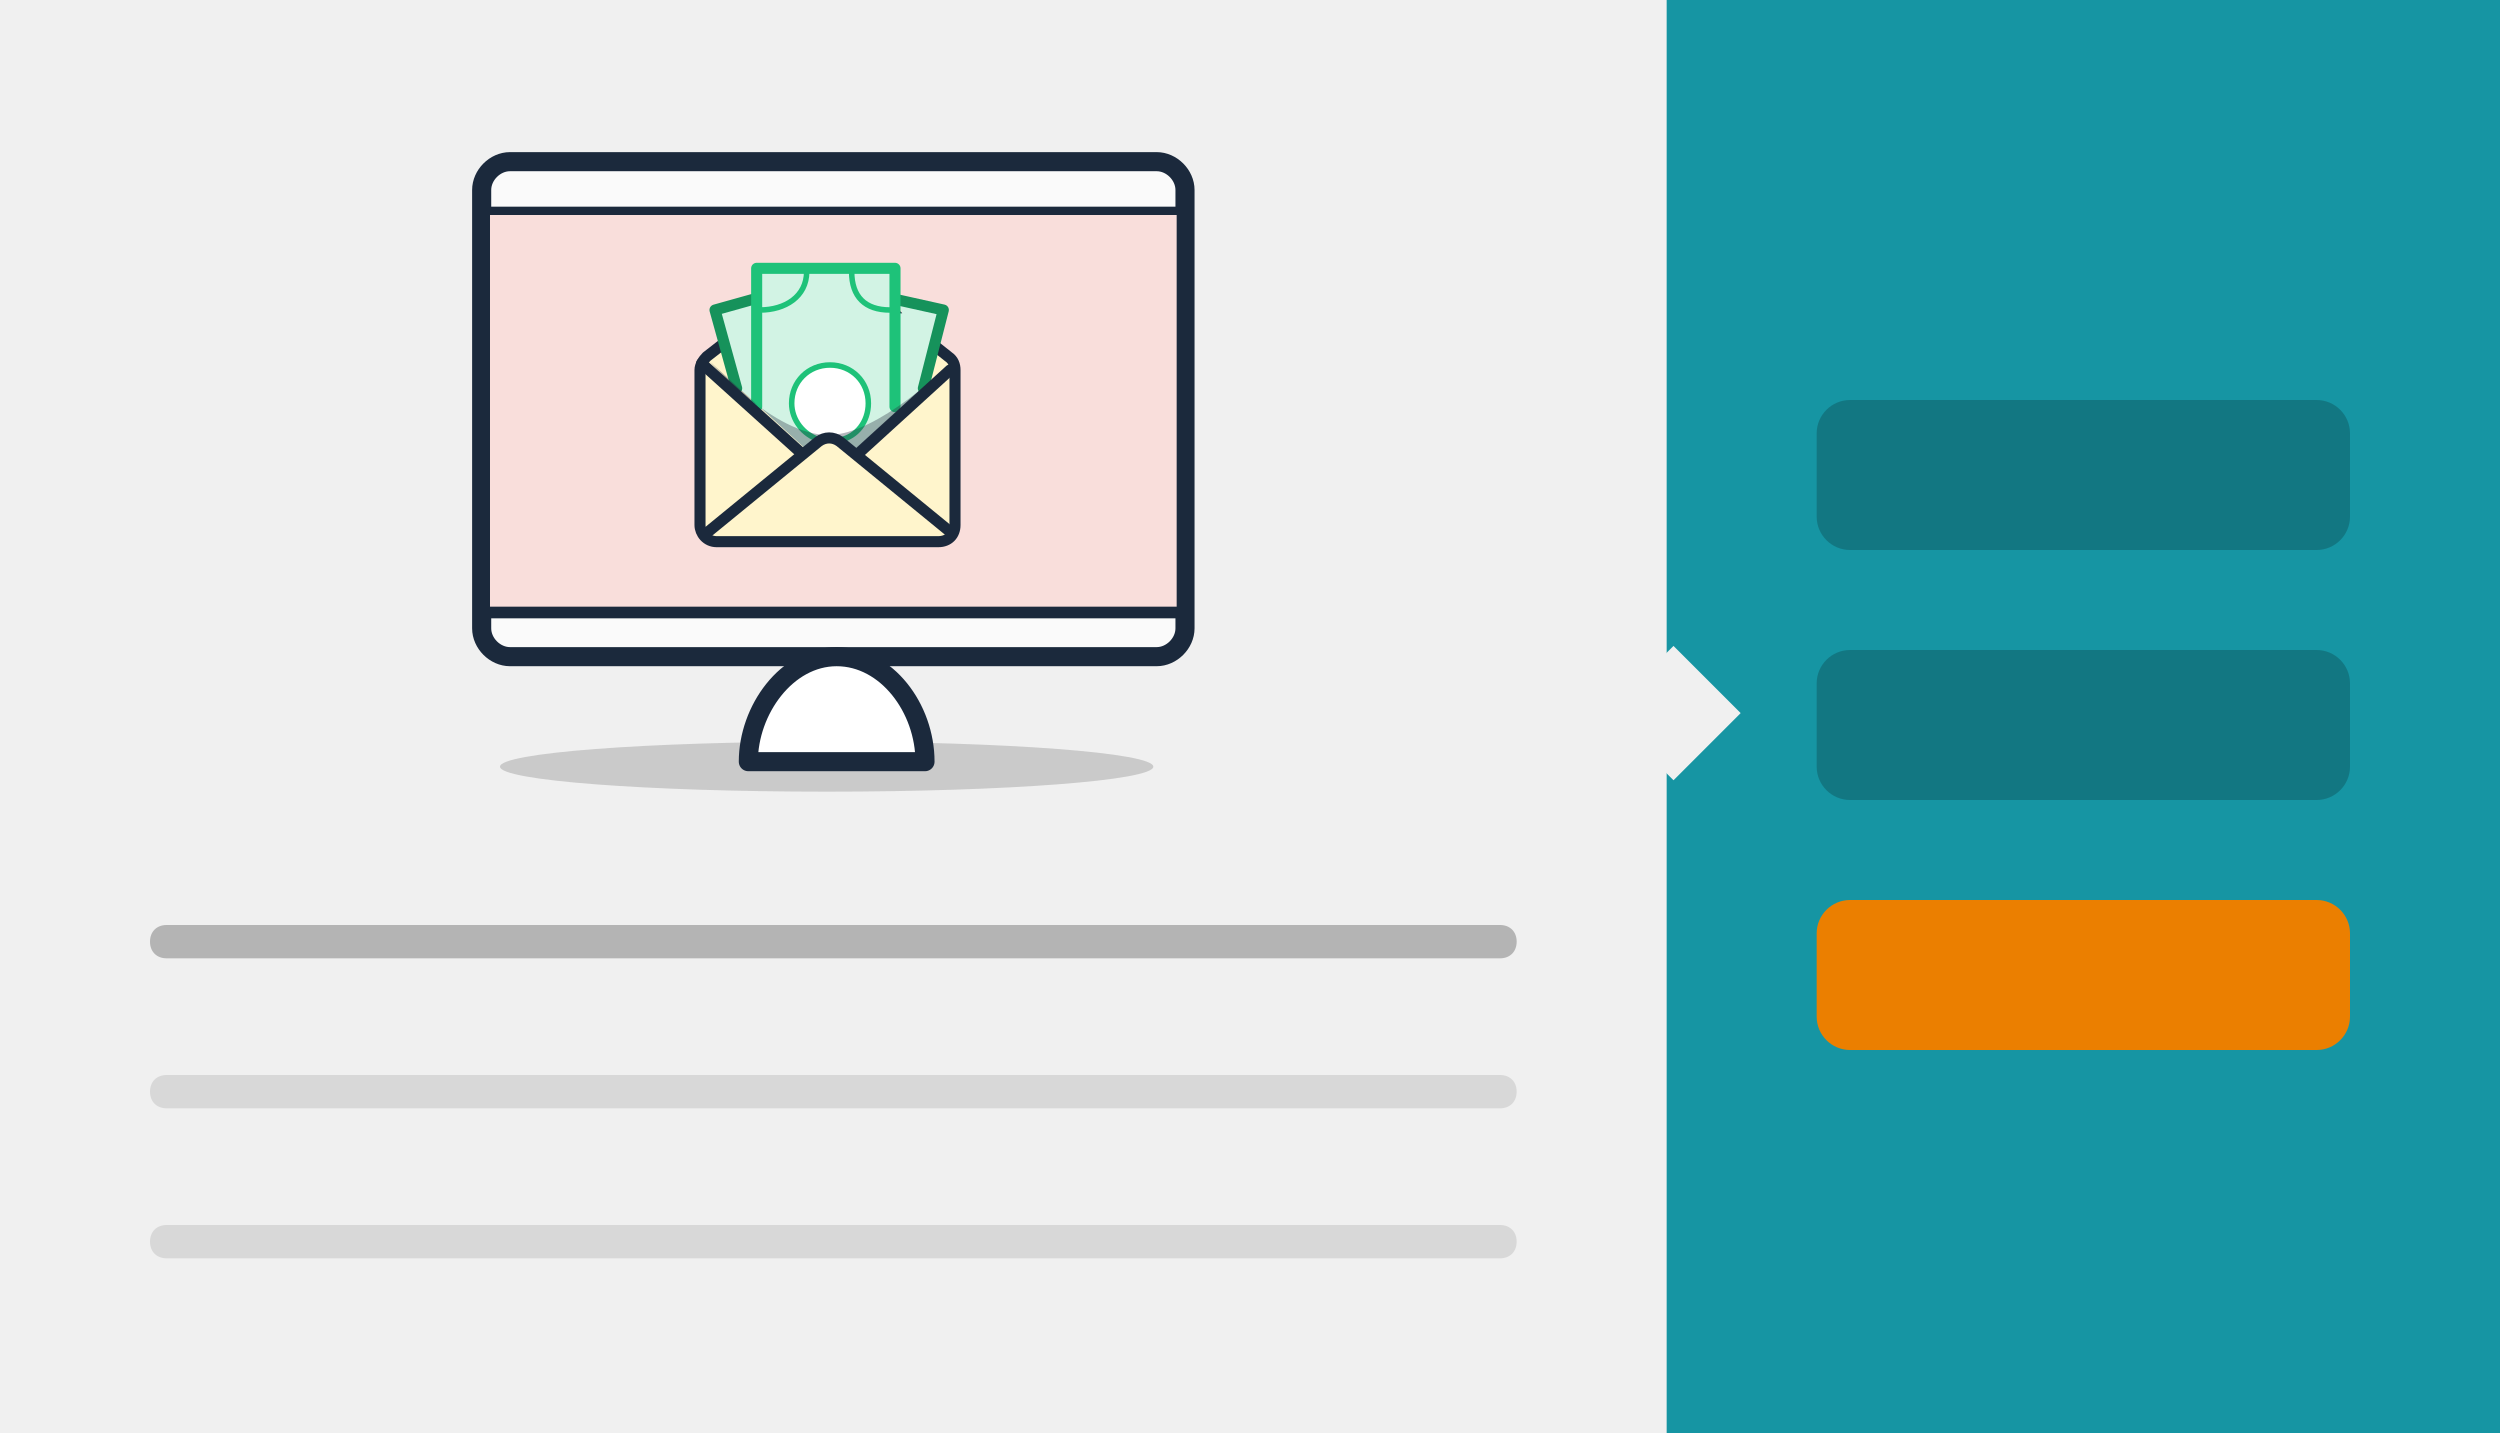 <?xml version="1.0" encoding="utf-8"?>
<!-- Generator: Adobe Illustrator 19.1.0, SVG Export Plug-In . SVG Version: 6.00 Build 0)  -->
<svg version="1.1" id="Layer_1" xmlns="http://www.w3.org/2000/svg" xmlns:xlink="http://www.w3.org/1999/xlink" x="0px" y="0px"
	 viewBox="-1674 2708 150 86" enable-background="new -1674 2708 150 86" xml:space="preserve">
<g id="Layer_1_1_" display="none">
	<rect x="-1994" y="2972" display="inline" fill="#F0F0F0" width="150" height="86"/>
	<path display="inline" opacity="0.25" enable-background="new    " d="M-1904,3029.5h-80c-0.6,0-1-0.4-1-1l0,0c0-0.6,0.4-1,1-1h80
		c0.6,0,1,0.4,1,1l0,0C-1903,3029.1-1903.4,3029.5-1904,3029.5z"/>
	<path display="inline" opacity="0.1" enable-background="new    " d="M-1904,3038.5h-80c-0.6,0-1-0.4-1-1l0,0c0-0.6,0.4-1,1-1h80
		c0.6,0,1,0.4,1,1l0,0C-1903,3038.1-1903.4,3038.5-1904,3038.5z"/>
	<path display="inline" opacity="0.1" enable-background="new    " d="M-1904,3047.5h-80c-0.6,0-1-0.4-1-1l0,0c0-0.6,0.4-1,1-1h80
		c0.6,0,1,0.4,1,1l0,0C-1903,3047.1-1903.4,3047.5-1904,3047.5z"/>
	<g display="inline">
		<g>
			<polygon fill="#31343B" points="-1936.9,3018.8 -1949.1,3018.8 -1948,3012.3 -1938,3012.3 			"/>
			<path fill="#4F535E" d="M-1933.7,3018.8h-18.6l0,0c0-1.1,0.9-2,2-2h14.6C-1934.6,3016.8-1933.7,3017.7-1933.7,3018.8
				L-1933.7,3018.8L-1933.7,3018.8z"/>
		</g>
		<g opacity="0.7">
			<path fill="#D9D3CD" d="M-1913.2,3000.3l-0.4,0.1c-0.1,0-0.2,0.1-0.3,0.1l-4.9,2.4l4.8,4.4c0.2,0,0.3,0,0.3-0.3l0.8-6.6
				C-1913,3000.4-1913.1,3000.3-1913.2,3000.3z"/>
			<path fill="#D9D3CD" d="M-1923.8,2999l0.4,0.2c0.1,0,0.2,0.1,0.3,0.2l4.3,3.6l-5.8,3c-0.2,0-0.2-0.1-0.2-0.3l0.8-6.6
				C-1924,2999-1923.9,2998.9-1923.8,2999z"/>
			<path fill="#EDE7DF" d="M-1924.8,3005.7l5.9-2.7l5,4.2c0,0.1-0.1,0.3-0.2,0.2l-10.7-1.4
				C-1924.8,3006-1924.9,3005.8-1924.8,3005.7z"/>
			<path fill="#EBE4DC" d="M-1913.1,3000.6l-5.6,3.2c-0.2,0.1-0.4,0.1-0.6-0.1l-4.7-4.5c0-0.1,0.1-0.3,0.2-0.2l10.6,1.4
				C-1913.1,3000.3-1913,3000.5-1913.1,3000.6z"/>
		</g>
		<g opacity="0.5">
			<path fill="#D9D3CD" d="M-1969.9,2992.8l-0.3-0.3c-0.1-0.1-0.1-0.1-0.2-0.2l-4-2.6l-1.2,5.5c0.1,0.2,0.1,0.2,0.3,0.1l5.3-2.3
				C-1969.9,2993-1969.9,2992.9-1969.9,2992.8z"/>
			<path fill="#D9D3CD" d="M-1973.6,2984.3v0.4c0,0.1,0,0.2,0,0.3l-0.8,4.9l-4.9-3c-0.1-0.2,0-0.2,0.2-0.3l5.3-2.3
				C-1973.8,2984.2-1973.6,2984.2-1973.6,2984.3z"/>
			<path fill="#EDE7DF" d="M-1979.2,2986.6l4.7,3.2l-0.9,5.6c-0.1,0.1-0.2,0.1-0.3,0l-3.7-8.6
				C-1979.4,2986.7-1979.3,2986.6-1979.2,2986.6z"/>
			<path fill="#EBE4DC" d="M-1970.1,2993.1l-4.9-2.8c-0.2-0.1-0.2-0.3-0.2-0.5l1.3-5.6c0.1-0.1,0.2-0.1,0.3,0l3.7,8.6
				C-1969.9,2993-1970,2993.1-1970.1,2993.1z"/>
		</g>
		<g opacity="0.6">
			<path fill="#D9D3CD" d="M-1903,3004h-0.2c-0.1,0-0.1,0-0.2,0l-2.6,0.3l1.4,2.7c0.1,0,0.1,0,0.2-0.1l1.4-2.8
				C-1902.9,3004-1903,3004-1903,3004z"/>
			<path fill="#D9D3CD" d="M-1907.5,3001.7l0.1,0.2l0.1,0.1l1.4,2.3l-3.1,0.4c-0.1,0-0.1-0.1,0-0.2L-1907.5,3001.7
				C-1907.6,3001.6-1907.6,3001.6-1907.5,3001.7z"/>
			<path fill="#EDE7DF" d="M-1909.1,3004.5l3.1-0.3l1.6,2.7c0,0.1-0.1,0.1-0.1,0.1l-4.5-2.3
				C-1909.1,3004.7-1909.1,3004.6-1909.1,3004.5z"/>
			<path fill="#EBE4DC" d="M-1903,3004.1l-3,0.5c-0.1,0-0.2,0-0.2-0.1l-1.4-2.8c0-0.1,0.1-0.1,0.1-0.1l4.5,2.3
				C-1903,3004-1903,3004.1-1903,3004.1z"/>
		</g>
		<g opacity="0.6">
			<path fill="#D9D3CD" d="M-1970.5,3006l-0.1,0.1l-0.1,0.1l-1.1,1.6l2.2,0.5c0.1,0,0.1-0.1,0-0.1L-1970.5,3006L-1970.5,3006z"/>
			<path fill="#D9D3CD" d="M-1974,3007.5h0.2h0.1l1.9,0.3l-1.2,1.9c-0.1,0-0.1,0-0.1-0.1L-1974,3007.5L-1974,3007.5z"/>
			<path fill="#EDE7DF" d="M-1973.1,3009.7l1.3-1.8l2.2,0.4v0.1L-1973.1,3009.7C-1973,3009.7-1973.1,3009.7-1973.1,3009.7z"/>
			<path fill="#EBE4DC" d="M-1970.5,3006.1l-1.1,1.9c0,0.1-0.1,0.1-0.2,0.1l-2.2-0.5v-0.1L-1970.5,3006.1
				C-1970.5,3006-1970.5,3006-1970.5,3006.1z"/>
		</g>
		<g opacity="0.6">
			<path fill="#D9D3CD" d="M-1977.4,2997.5h-0.3c-0.1,0-0.1,0-0.2,0l-3.1,0.6l2,3.2c0.1,0,0.2,0,0.2-0.1l1.5-3.6
				C-1977.3,2997.6-1977.3,2997.5-1977.4,2997.5z"/>
			<path fill="#D9D3CD" d="M-1983.1,2995.1l0.2,0.2c0,0,0.1,0.1,0.1,0.2l1.9,2.7l-3.7,0.8c-0.1-0.1-0.1-0.1-0.1-0.2L-1983.1,2995.1
				C-1983.2,2995-1983.1,2995-1983.1,2995.1z"/>
			<path fill="#EDE7DF" d="M-1984.7,2998.7l3.7-0.6l2.2,3.1c0,0.1-0.1,0.1-0.1,0.1l-5.7-2.5
				C-1984.8,2998.8-1984.8,2998.7-1984.7,2998.7z"/>
			<path fill="#EBE4DC" d="M-1977.3,2997.7l-3.6,0.9c-0.1,0-0.2,0-0.3-0.1l-1.9-3.3c0-0.1,0.1-0.1,0.1-0.1L-1977.3,2997.7
				C-1977.3,2997.5-1977.3,2997.6-1977.3,2997.7z"/>
		</g>
		<g>
			<path fill="#D9D3CD" d="M-1913.8,2983.3l-0.5,0.6c-0.1,0.1-0.2,0.3-0.3,0.5l-4.3,8.1l10.8,1.3c0.3-0.2,0.3-0.3,0.1-0.7l-5.4-9.7
				C-1913.4,2983.3-1913.7,2983.2-1913.8,2983.3z"/>
			<path fill="#D9D3CD" d="M-1929.5,2991.9l0.8-0.1c0.2,0,0.4,0,0.6,0l9.5,0.6l-4.9,9.8c-0.3,0.2-0.4,0.1-0.6-0.2l-5.4-9.7
				C-1929.8,2992.2-1929.7,2992-1929.5,2991.9z"/>
			<path fill="#EDE7DF" d="M-1924.2,3002.1l5.3-9.6l10.9,0.7c0.2,0.1,0.2,0.4,0,0.5l-15.8,8.6
				C-1923.9,3002.5-1924.1,3002.3-1924.2,3002.1z"/>
			<path fill="#EBE4DC" d="M-1913.3,2983.6l-4.5,9.8c-0.2,0.3-0.5,0.5-0.9,0.5l-10.9-1.4c-0.2-0.1-0.2-0.4,0-0.5l15.8-8.6
				C-1913.6,2983.2-1913.3,2983.3-1913.3,2983.6z"/>
		</g>
		<g opacity="0.9">
			<path fill="#D9D3CD" d="M-1951,2998.1l-0.8-0.1c-0.2-0.1-0.4-0.1-0.6,0h-9.8l4.2,10.8c0.3,0.2,0.4,0.2,0.7-0.2l6.5-10
				C-1950.7,2998.4-1950.8,2998.2-1951,2998.1z"/>
			<path fill="#D9D3CD" d="M-1966.9,2987.6l0.4,0.7c0.1,0.2,0.2,0.3,0.3,0.5l4.1,9.2l-11.7,0.3c-0.3-0.2-0.3-0.4-0.1-0.7l6.5-10
				C-1967.2,2987.5-1967,2987.4-1966.9,2987.6z"/>
			<path fill="#EDE7DF" d="M-1973.8,2997.7l11.7,0.2l4.8,10.7c0,0.2-0.3,0.4-0.5,0.2l-16.1-10.6
				C-1974.1,2998.1-1974,2997.8-1973.8,2997.7z"/>
			<path fill="#EBE4DC" d="M-1950.9,2998.6l-11.5,0.7c-0.4,0-0.7-0.2-0.9-0.6l-4.1-11c0-0.2,0.3-0.4,0.5-0.2l16,10.6
				C-1950.7,2998.2-1950.7,2998.5-1950.9,2998.6z"/>
		</g>
		<g>
			<path fill="#78D688" d="M-1963.7,3011.3c-0.8,0-1.4-0.6-1.4-1.4v-25.5c0-0.8,0.6-1.4,1.4-1.4h41.4c0.8,0,1.4,0.6,1.4,1.4v25.5
				c0,0.8-0.6,1.4-1.4,1.4H-1963.7L-1963.7,3011.3z"/>
			<path fill="#4F535E" d="M-1922.3,2983.9c0.2,0,0.4,0.2,0.4,0.4v25.5c0,0.2-0.2,0.4-0.4,0.4h-41.4c-0.2,0-0.4-0.2-0.4-0.4v-25.5
				c0-0.2,0.2-0.4,0.4-0.4H-1922.3 M-1922.3,2981.9h-41.4c-1.3,0-2.4,1.1-2.4,2.4v25.5c0,1.3,1.1,2.4,2.4,2.4h41.4
				c1.3,0,2.4-1.1,2.4-2.4v-25.5C-1919.8,2983-1920.9,2981.9-1922.3,2981.9L-1922.3,2981.9z"/>
		</g>
		<g>
			<g opacity="5.000000e-02">
				<rect x="-1959.7" y="2994.9" width="1.3" height="15.2"/>
			</g>
			<path fill="#DBD7D2" d="M-1958.4,2993.3v14.9c0,1-0.8,1.8-1.8,1.8h14.5c1,0,1.8-0.8,1.8-1.8v-10.4l-4.3-4.5H-1958.4z"/>
			<rect x="-1950.4" y="2998.5" fill="#D3CFC9" width="4.8" height="0.9"/>
			<rect x="-1956.6" y="2998.5" fill="#E57C58" width="5" height="5"/>
			<rect x="-1950.4" y="3000.6" fill="#D3CFC9" width="4.8" height="0.9"/>
			<rect x="-1950.4" y="3002.6" fill="#D3CFC9" width="4.8" height="0.9"/>
			<rect x="-1956.6" y="3004.6" fill="#C2BEB9" width="10.9" height="0.9"/>
			<rect x="-1956.6" y="3006.7" fill="#C2BEB9" width="10.9" height="0.9"/>
			<rect x="-1956.6" y="2995.8" fill="#B7B3AE" width="10.9" height="1.6"/>
			<polygon fill="#FFFFFF" points="-1948.2,2997.8 -1943.9,2997.8 -1948.2,2993.3 			"/>
			<polygon opacity="5.000000e-02" enable-background="new    " points="-1943.9,2997.8 -1948.2,2997.8 -1943.9,3001.7 			"/>
		</g>
		<g>
			<g opacity="5.000000e-02">
				<rect x="-1942" y="2994.9" width="1.3" height="15.2"/>
			</g>
			<path fill="#DBD7D2" d="M-1940.7,2993.3v14.9c0,1-0.8,1.8-1.8,1.8h14.5c1,0,1.8-0.8,1.8-1.8v-10.4l-4.3-4.5H-1940.7z"/>
			<rect x="-1938.9" y="2998.5" fill="#C2BEB9" width="5" height="0.9"/>
			<rect x="-1938.9" y="3000.6" fill="#C2BEB9" width="5" height="0.9"/>
			<rect x="-1938.9" y="3002.6" fill="#C2BEB9" width="5" height="0.9"/>
			<rect x="-1938.9" y="3004.6" fill="#C2BEB9" width="10.9" height="0.9"/>
			<rect x="-1938.9" y="3006.7" fill="#C2BEB9" width="10.9" height="0.9"/>
			<rect x="-1938.9" y="2995.8" fill="#B7B3AE" width="10.9" height="1.6"/>
			<polygon fill="#FFFFFF" points="-1930.5,2997.8 -1926.2,2997.8 -1930.5,2993.3 			"/>
			<polygon opacity="5.000000e-02" enable-background="new    " points="-1926.2,2997.8 -1930.5,2997.8 -1926.2,3001.7 			"/>
			<rect x="-1933" y="2998.5" fill="#639DC7" width="5" height="5"/>
		</g>
		<g>
			<g opacity="0.1">
				<rect x="-1952.4" y="2993.3" width="1.3" height="16.8"/>
			</g>
			<g opacity="0.1">
				<rect x="-1935.9" y="2993.3" width="3.1" height="16.8"/>
			</g>
			<path fill="#F5F0EB" d="M-1951.1,2986.3v22c0,1-0.8,1.8-1.8,1.8h17.2c1,0,1.8-0.8,1.8-1.8v-17.4l-4.3-4.5L-1951.1,2986.3
				L-1951.1,2986.3z"/>
			<rect x="-1941.6" y="2991.5" fill="#D3CFC9" width="5.9" height="0.9"/>
			<rect x="-1949.3" y="2991.5" fill="#F59C36" width="6.6" height="7"/>
			<rect x="-1941.6" y="2993.5" fill="#D3CFC9" width="5.9" height="0.9"/>
			<rect x="-1941.6" y="2995.6" fill="#D3CFC9" width="5.9" height="0.9"/>
			<rect x="-1941.6" y="2997.6" fill="#D3CFC9" width="5.9" height="0.9"/>
			<rect x="-1949.3" y="2999.6" fill="#D3CFC9" width="13.6" height="0.9"/>
			<rect x="-1949.3" y="3001.7" fill="#D3CFC9" width="13.6" height="0.9"/>
			<rect x="-1949.3" y="3003.7" fill="#D3CFC9" width="6.6" height="0.9"/>
			<rect x="-1949.3" y="3005.8" fill="#D3CFC9" width="6.6" height="0.9"/>
			<rect x="-1949.3" y="3007.8" fill="#D3CFC9" width="6.6" height="0.9"/>
			<rect x="-1949.3" y="2988.8" fill="#B7B3AE" width="13.6" height="1.6"/>
			<polygon fill="#FFFFFF" points="-1938.2,2990.8 -1933.9,2990.8 -1938.2,2986.3 			"/>
			<polygon opacity="5.000000e-02" enable-background="new    " points="-1933.9,2990.8 -1938.2,2990.8 -1933.9,2994.7 			"/>
			<rect x="-1941.6" y="3003.7" fill="#74C7A5" width="5.9" height="5"/>
		</g>
		<polygon opacity="0.15" enable-background="new    " points="-1948,3013 -1938,3013 -1937.6,3015.4 		"/>
	</g>
	<rect x="-1894" y="2972" display="inline" fill="#FFB040" width="50" height="86"/>
	<path display="inline" fill="#FFFFFF" d="M-1854,3035h-30c-0.6,0-1-0.4-1-1v-7c0-0.6,0.4-1,1-1h30c0.6,0,1,0.4,1,1v7
		C-1853,3034.6-1853.4,3035-1854,3035z"/>
	<path display="inline" opacity="0.2" enable-background="new    " d="M-1854,3020h-30c-0.6,0-1-0.4-1-1v-7c0-0.6,0.4-1,1-1h30
		c0.6,0,1,0.4,1,1v7C-1853,3019.6-1853.4,3020-1854,3020z"/>
	<path display="inline" opacity="0.2" enable-background="new    " d="M-1854,3005h-30c-0.6,0-1-0.4-1-1v-7c0-0.6,0.4-1,1-1h30
		c0.6,0,1,0.4,1,1v7C-1853,3004.6-1853.4,3005-1854,3005z"/>
	
		<rect x="-1896.9" y="3012.1" transform="matrix(0.707 0.707 -0.707 0.707 1577.136 2222.315)" display="inline" fill="#F0F0F0" width="5.7" height="5.7"/>
</g>
<g id="Layer_2">
	<rect x="-1674" y="2708" fill="#F0F0F0" width="150" height="86"/>
	<path opacity="0.25" enable-background="new    " d="M-1584,2765.5h-80c-0.6,0-1-0.4-1-1l0,0c0-0.6,0.4-1,1-1h80c0.6,0,1,0.4,1,1
		l0,0C-1583,2765.1-1583.4,2765.5-1584,2765.5z"/>
	<path opacity="0.1" enable-background="new    " d="M-1584,2774.5h-80c-0.6,0-1-0.4-1-1l0,0c0-0.6,0.4-1,1-1h80c0.6,0,1,0.4,1,1
		l0,0C-1583,2774.1-1583.4,2774.5-1584,2774.5z"/>
	<path opacity="0.1" enable-background="new    " d="M-1584,2783.5h-80c-0.6,0-1-0.4-1-1l0,0c0-0.6,0.4-1,1-1h80c0.6,0,1,0.4,1,1
		l0,0C-1583,2783.1-1583.4,2783.5-1584,2783.5z"/>
	<rect x="-1574" y="2708" fill="#1695A3" width="50" height="86"/>
	<path fill="#EB7F00" d="M-1535,2771h-28c-1.1,0-2-0.9-2-2v-5c0-1.1,0.9-2,2-2h28c1.1,0,2,0.9,2,2v5
		C-1533,2770.1-1533.9,2771-1535,2771z"/>
	<path opacity="0.2" enable-background="new    " d="M-1535,2756h-28c-1.1,0-2-0.9-2-2v-5c0-1.1,0.9-2,2-2h28c1.1,0,2,0.9,2,2v5
		C-1533,2755.1-1533.9,2756-1535,2756z"/>
	<path opacity="0.2" enable-background="new    " d="M-1535,2741h-28c-1.1,0-2-0.9-2-2v-5c0-1.1,0.9-2,2-2h28c1.1,0,2,0.9,2,2v5
		C-1533,2740.1-1533.9,2741-1535,2741z"/>
	
		<rect x="-1576.9" y="2748.1" transform="matrix(0.707 0.707 -0.707 0.707 1484.185 1918.717)" fill="#F0F0F0" width="5.7" height="5.7"/>
</g>
<g>
	<ellipse opacity="0.2" fill="#333333" cx="-1624.4" cy="2754" rx="19.6" ry="1.5"/>
	
		<path fill="#FAFAFA" stroke="#1B293C" stroke-width="1.146" stroke-linecap="round" stroke-linejoin="round" stroke-miterlimit="10" d="
		M-1602.9,2745.7c0,0.9-0.8,1.7-1.7,1.7h-38.8c-0.9,0-1.7-0.8-1.7-1.7v-26.3c0-0.9,0.8-1.7,1.7-1.7h38.8c0.9,0,1.7,0.8,1.7,1.7
		V2745.7z"/>
	<g>
		<path fill="#F9DEDB" d="M-1644.6,2744.7c-0.2,0-0.3-0.1-0.3-0.3v-23.5c0-0.2,0.1-0.3,0.3-0.3h41.2c0.2,0,0.3,0.1,0.3,0.3v23.5
			c0,0.2-0.1,0.3-0.3,0.3H-1644.6z"/>
		<path fill="#1B293C" d="M-1603.4,2720.9v23.5h-41.2v-23.5H-1603.4 M-1603.4,2720.4h-41.2c-0.3,0-0.6,0.3-0.6,0.6v23.5
			c0,0.3,0.3,0.6,0.6,0.6h41.2c0.3,0,0.6-0.3,0.6-0.6v-23.5C-1602.9,2720.6-1603.1,2720.4-1603.4,2720.4L-1603.4,2720.4z"/>
	</g>
	
		<path fill="#FFFFFF" stroke="#1B293C" stroke-width="1.146" stroke-linecap="round" stroke-linejoin="round" stroke-miterlimit="10" d="
		M-1629.1,2753.7c0-3.1,2.3-6.3,5.3-6.3c3,0,5.3,3.1,5.3,6.3H-1629.1z"/>
	
		<path fill="#FAFAFA" stroke="#000000" stroke-width="1.146" stroke-linecap="round" stroke-linejoin="round" stroke-miterlimit="10" d="
		M-1623.8,2752.6"/>
	
		<path fill="#FFF5CC" stroke="#1B293C" stroke-width="0.664" stroke-linecap="round" stroke-linejoin="round" stroke-miterlimit="10" d="
		M-1616.7,2730.2c0-0.3-0.1-0.6-0.4-0.8l-4.4-3.5c-1.5-1.2-4.1-1.2-5.6,0l-4.5,3.5c-0.2,0.2-0.4,0.5-0.4,0.8v9.3c0,0.5,0.4,1,1,1
		h13.3c0.6,0,1-0.4,1-1V2730.2z"/>
	<polygon fill="#D2F3E4" points="-1629.1,2727.2 -1617.7,2726.7 -1618.4,2731.3 -1622.7,2735.2 -1624.3,2734.1 -1625.7,2734.9 
		-1630.3,2730.7 	"/>
	
		<polyline fill="#D2F3E4" stroke="#16925B" stroke-width="0.664" stroke-linecap="round" stroke-linejoin="round" stroke-miterlimit="10" points="
		-1620.1,2726 -1617.4,2726.6 -1618.6,2731.3 	"/>
	
		<polyline fill="#D2F3E4" stroke="#16925B" stroke-width="0.664" stroke-linecap="round" stroke-linejoin="round" stroke-miterlimit="10" points="
		-1628.6,2725.9 -1631.1,2726.6 -1629.8,2731.3 	"/>
	
		<polyline fill="#D2F3E4" stroke="#1EC279" stroke-width="0.664" stroke-linecap="round" stroke-linejoin="round" stroke-miterlimit="10" points="
		-1620.3,2732.4 -1620.3,2724.1 -1628.6,2724.1 -1628.6,2732.4 	"/>
	
		<path fill="none" stroke="#1EC279" stroke-width="0.332" stroke-linecap="round" stroke-linejoin="round" stroke-miterlimit="10" d="
		M-1625.6,2724.3c0,1.5-1.3,2.3-2.8,2.3"/>
	
		<path fill="none" stroke="#1EC279" stroke-width="0.332" stroke-linecap="round" stroke-linejoin="round" stroke-miterlimit="10" d="
		M-1622.9,2724.3c0,1.5,0.8,2.3,2.3,2.3"/>
	
		<path fill="#FFFFFF" stroke="#1EC279" stroke-width="0.332" stroke-linecap="round" stroke-linejoin="round" stroke-miterlimit="10" d="
		M-1624.8,2734.4c-1-0.3-1.7-1.2-1.7-2.2c0-1.3,1-2.3,2.3-2.3s2.3,1,2.3,2.3c0,1.1-0.7,2-1.7,2.2"/>
	
		<line fill="none" stroke="#1B293C" stroke-width="0.664" stroke-linecap="round" stroke-linejoin="round" stroke-miterlimit="10" x1="-1625.8" y1="2735.3" x2="-1631.9" y2="2729.8"/>
	
		<line fill="none" stroke="#1B293C" stroke-width="0.664" stroke-linecap="round" stroke-linejoin="round" stroke-miterlimit="10" x1="-1622.6" y1="2735.3" x2="-1617" y2="2730.2"/>
	<path opacity="0.35" fill="#293342" d="M-1631.4,2729.7c0,0,3.8,4.4,7.1,4.4c3,0,7.2-4.2,7.2-4.2l-5.5,5l-3.1,0L-1631.4,2729.7z"/>
	
		<path fill="#FFF5CC" stroke="#1B293C" stroke-width="0.664" stroke-linecap="round" stroke-linejoin="round" stroke-miterlimit="10" d="
		M-1617,2739.9l-6.6-5.4c-0.4-0.3-0.9-0.3-1.3,0l-6.6,5.4"/>
</g>
</svg>
